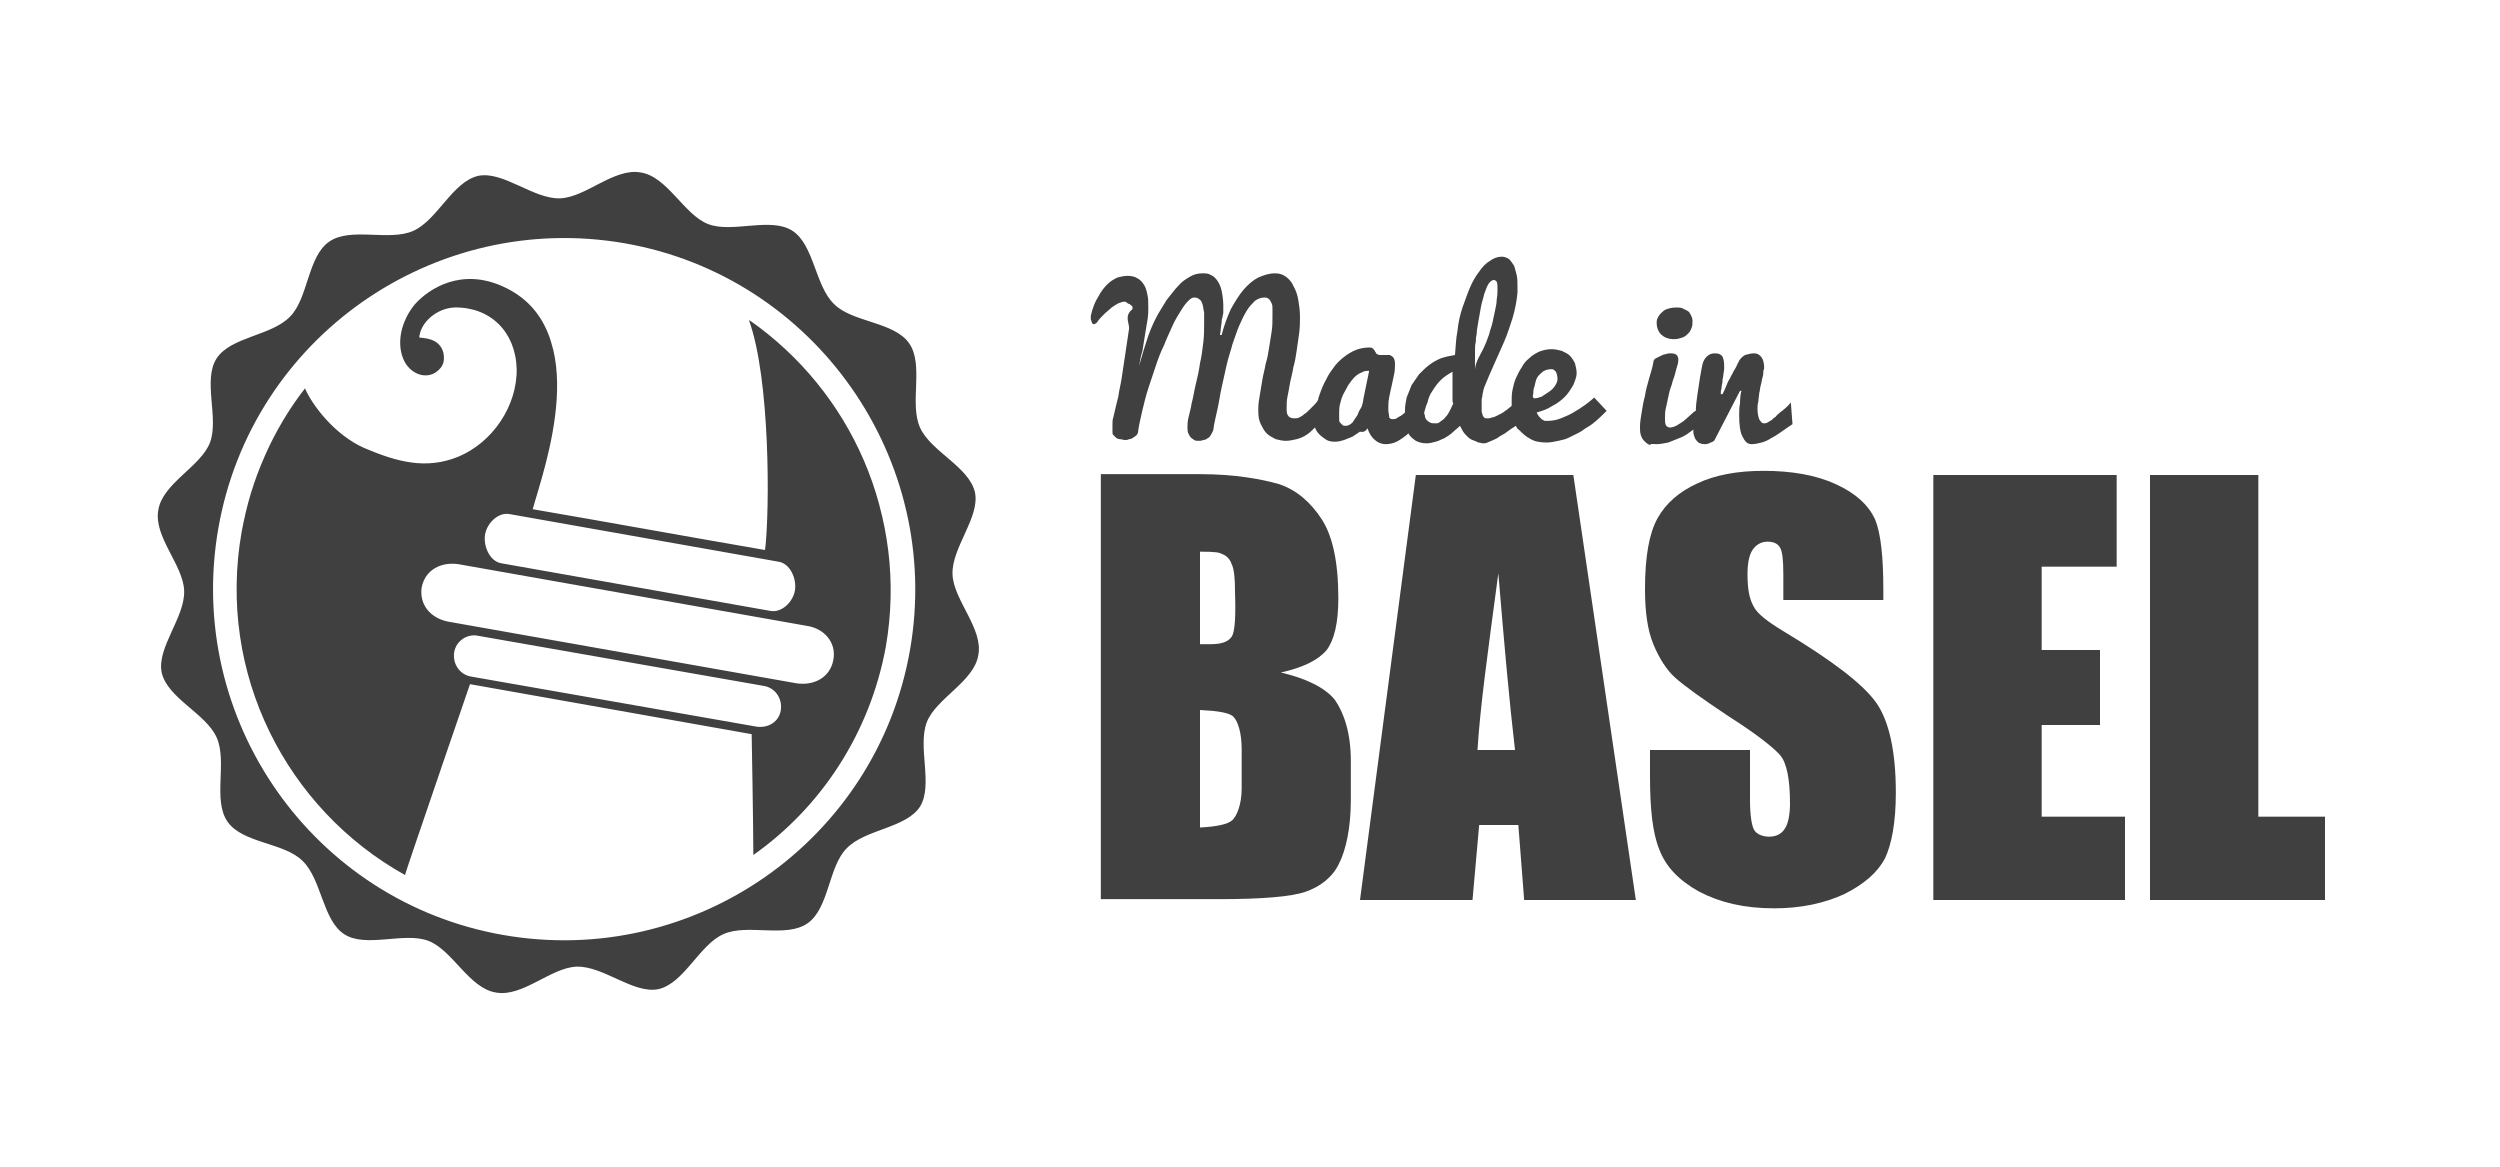 <?xml version="1.0" encoding="utf-8"?>
<!-- Generator: Adobe Illustrator 17.1.0, SVG Export Plug-In . SVG Version: 6.00 Build 0)  -->
<!DOCTYPE svg PUBLIC "-//W3C//DTD SVG 1.1//EN" "http://www.w3.org/Graphics/SVG/1.1/DTD/svg11.dtd">
<svg version="1.1" xmlns="http://www.w3.org/2000/svg" xmlns:xlink="http://www.w3.org/1999/xlink" x="0px" y="0px"
	 viewBox="0 0 300 140" enable-background="new 0 0 300 140" xml:space="preserve">
<g id="bg">
</g>
<g id="Layer_1" display="none">
	<g display="inline">
		<g>
			<path fill="#404041" d="M86.4,29.1c4.3,7.3,7.4,23.9,7.7,30.9c-10.9,0-21.7,0-32.5,0c0.5-6,4.2-26.1-9.3-29.6
				c-6.1-1.6-10,1.9-11.5,4.5c-1.4,2.4-1.8,5.9,0,8.1c1.2,1.5,3.3,1.8,4.5,0.5c0.7-0.8,0.9-1.7,0.5-2.6c-0.9-2-3.1-1.4-3.6-1.4
				c-0.2-2.2,1.7-4.5,4.1-5c4.9-1,9,1.8,9.9,6.9c1,5.1-1.4,10.6-5.8,13.4c-4.1,2.6-8.3,2.2-12.9,1.1c-4.5-1-8.3-4.7-9.6-6.7
				c-3.3,6.3-5.2,13.4-5.2,20.9c0,19.7,12.7,36.4,30.3,42.5c0.2-1.3,4.3-27.5,4.3-27.5h39.4c0,0,2.4,12.6,3.1,16.5
				c8-8.1,12.9-19.2,12.9-31.5C112.8,51.8,102,36.2,86.4,29.1z M58.6,61h37.5c1.6,0,2.9,1.4,2.9,3c0,1.6-1.3,3-2.9,3H58.6
				c-1.6,0-2.9-1.4-2.9-3C55.7,62.4,57,61,58.6,61z M97.3,84H57.4c-1.6,0-2.9-1.4-2.9-3s1.3-3,2.9-3h39.9c1.6,0,2.9,1.4,2.9,3
				S98.9,84,97.3,84z M106.1,72.5c0,2.4-2,4.5-4.4,4.5H53c-2.4,0-4.4-2.1-4.4-4.5c0-2.4,2-4.5,4.4-4.5h48.7
				C104.1,68,106.1,70.1,106.1,72.5z"/>
			<path fill="#404041" d="M67.7,20.4c-27.3,0-49.6,22.2-49.6,49.6c0,27.3,22.2,49.6,49.6,49.6s49.6-22.2,49.6-49.6
				C117.3,42.7,95.1,20.4,67.7,20.4z M67.7,118.4c-26.7,0-48.4-21.7-48.4-48.4c0-26.7,21.7-48.4,48.4-48.4s48.4,21.7,48.4,48.4
				C116.1,96.7,94.4,118.4,67.7,118.4z"/>
		</g>
		<g>
			<path fill="#404041" d="M202.2,40.3c0.4,0,0.7-0.1,1-0.2c0.3-0.1,0.5-0.3,0.7-0.5c0.2-0.2,0.3-0.4,0.4-0.7
				c0.1-0.3,0.1-0.5,0.1-0.8c0-0.3-0.1-0.5-0.2-0.8c-0.1-0.2-0.2-0.4-0.4-0.5c-0.2-0.1-0.4-0.2-0.6-0.3c-0.2-0.1-0.5-0.1-0.8-0.1
				c-0.4,0-0.8,0.1-1.1,0.2c-0.3,0.1-0.5,0.3-0.7,0.5c-0.2,0.2-0.3,0.4-0.4,0.6c-0.1,0.2-0.1,0.4-0.1,0.6c0,0.5,0.2,1,0.5,1.3
				C201,40.1,201.5,40.3,202.2,40.3z"/>
			<polygon fill="#404041" points="274,98 274,57 261,57 261,108 282,108 282,98 			"/>
			<path fill="#404041" d="M215.5,75.9c-2.1-1.2-3.3-2.3-3.7-3.1c-0.5-0.9-0.7-2.1-0.7-3.8c0-1.3,0.2-2.3,0.6-3c0.4-0.7,1-1,1.8-1
				c0.7,0,1.5,0.2,1.8,0.7c0.3,0.5,0.7,1.6,0.7,3.4V72h12v-1.2c0-4.1-0.5-6.9-1.2-8.6c-0.8-1.7-2.4-3.1-4.9-4.2
				c-2.4-1.1-5.4-1.7-8.8-1.7c-3.2,0-5.8,0.5-8.1,1.5c-2.2,1-3.8,2.4-4.8,4.2c-1,1.8-1.5,4.7-1.5,8.6c0,2.7,0.3,4.9,1.1,6.7
				c0.7,1.7,1.6,3.1,2.7,4.1c1.1,1,3.3,2.6,6.6,4.8c3.3,2.2,5.4,3.7,6.2,4.6c0.8,0.9,1.2,2.9,1.2,5.9c0,1.4-0.2,2.4-0.6,3.1
				c-0.4,0.7-1.1,1-2,1s-1.2-0.3-1.5-0.8c-0.3-0.5-0.2-1.8-0.2-3.7V90h-12v3.5c0,3.8-0.1,6.8,0.7,8.9c0.8,2.1,2.2,3.8,4.7,5.1
				c2.5,1.3,5.4,2,9,2c3.2,0,6-0.6,8.5-1.7c2.4-1.2,4.1-2.6,4.9-4.3c0.9-1.7,1.3-4.4,1.3-8c0-5-0.8-8.6-2.3-10.9
				C225.1,82.2,221.4,79.4,215.5,75.9z"/>
			<polygon fill="#404041" points="247,87 255,87 255,77 247,77 247,67 256,67 256,57 234,57 234,108 257,108 257,98 247,98 			"/>
			<path fill="#404041" d="M165,51.2c0.3,0.6,0.5,1.1,0.9,1.5c0.3,0.3,0.8,0.5,1.3,0.5c0.4,0,0.9-0.1,1.3-0.3
				c0.4-0.2,0.8-0.5,1.2-0.8c0.1-0.1,0.1-0.1,0.2-0.2c0,0,0,0,0,0c0.2,0.4,0.6,0.7,0.9,0.9c0.4,0.2,0.8,0.3,1.3,0.3
				c0.4,0,0.7-0.1,1.1-0.2c0.4-0.1,0.7-0.3,1.1-0.5c0.3-0.2,0.7-0.4,1-0.7c0.3-0.3,0.6-0.5,0.9-0.8c0.2,0.5,0.4,0.8,0.7,1.1
				c0.3,0.3,0.5,0.5,0.8,0.6c0.3,0.1,0.5,0.2,0.7,0.3c0.2,0,0.4,0.1,0.5,0.1c0.2,0,0.4,0,0.6-0.1c0.2-0.1,0.5-0.2,0.7-0.3
				c0.2-0.1,0.5-0.2,0.7-0.4c0.3-0.1,0.5-0.3,0.7-0.4c0.4-0.3,0.8-0.6,1.3-0.9c0.1,0.2,0.2,0.4,0.4,0.6c0.4,0.5,0.8,0.8,1.4,1.1
				c0.6,0.3,1.2,0.4,1.9,0.4c0.5,0,0.9-0.1,1.4-0.2c0.5-0.1,0.9-0.2,1.3-0.4c0.4-0.2,0.8-0.4,1.2-0.6c0.4-0.2,0.8-0.5,1.1-0.7
				c0.8-0.5,1.5-1.2,2.2-1.9l-1.5-1.6c-0.3,0.3-0.7,0.6-1.1,0.9c-0.4,0.3-0.9,0.6-1.4,0.9c-0.5,0.3-1,0.5-1.5,0.7
				c-0.5,0.2-1,0.3-1.5,0.3c-0.1,0-0.3,0-0.4,0c-0.1,0-0.3-0.1-0.4-0.2c-0.1-0.1-0.2-0.2-0.3-0.3c-0.1-0.1-0.2-0.3-0.3-0.5
				c0.7-0.2,1.3-0.5,1.9-0.8c0.6-0.3,1.1-0.7,1.5-1.2c0.4-0.4,0.8-0.9,1-1.4s0.4-1,0.4-1.5c0-0.4-0.1-0.9-0.2-1.2
				c-0.2-0.4-0.4-0.7-0.7-0.9c-0.3-0.3-0.6-0.5-1-0.6s-0.8-0.2-1.2-0.2c-0.5,0-1,0.1-1.5,0.3c-0.4,0.2-0.8,0.5-1.2,0.8
				c-0.4,0.3-0.7,0.7-0.9,1.1c-0.3,0.4-0.5,0.9-0.7,1.3c-0.2,0.5-0.3,1-0.4,1.4c-0.1,0.5-0.1,1-0.1,1.4c0,0.2,0,0.3,0,0.5
				c-0.2,0.2-0.4,0.3-0.6,0.5c-0.2,0.1-0.4,0.3-0.6,0.4c-0.2,0.1-0.4,0.2-0.6,0.3c-0.2,0.1-0.4,0.2-0.6,0.2
				c-0.2,0.1-0.3,0.1-0.5,0.1c-0.2,0-0.3,0-0.4-0.1c-0.1-0.1-0.2-0.2-0.3-0.4c-0.1-0.2-0.1-0.3-0.1-0.5c0-0.2,0-0.4,0-0.6
				c0-0.2,0-0.4,0-0.6c0-0.2,0.1-0.4,0.1-0.6c0-0.2,0.1-0.4,0.1-0.5c0-0.2,0.1-0.3,0.1-0.4c0.4-1,0.8-1.9,1.3-2.9
				c0.4-0.9,0.8-1.8,1.2-2.8c0.4-0.9,0.7-1.9,1-2.9c0.3-1,0.5-2,0.6-3.1c0-0.3,0-0.6,0-0.8c0-0.4,0-0.9-0.1-1.3
				c-0.1-0.4-0.2-0.8-0.3-1.1c-0.2-0.3-0.4-0.6-0.6-0.8c-0.3-0.2-0.6-0.3-0.9-0.3c-0.5,0-1,0.2-1.5,0.5c-0.5,0.3-0.9,0.7-1.3,1.3
				c-0.4,0.5-0.8,1.2-1.1,2c-0.3,0.8-0.7,1.6-0.9,2.5c-0.3,0.9-0.5,1.8-0.6,2.8c-0.2,1-0.2,2-0.3,3c-0.6,0.1-1.2,0.2-1.7,0.4
				c-0.5,0.2-1,0.5-1.5,0.8c-0.4,0.3-0.8,0.7-1.2,1.1c-0.4,0.4-0.7,0.9-0.9,1.4c-0.2,0.5-0.4,1-0.6,1.5c-0.1,0.5-0.2,1-0.2,1.5
				c0,0.1,0,0.2,0,0.3c0,0,0,0,0,0c-0.2,0.2-0.4,0.3-0.6,0.5c-0.2,0.1-0.4,0.2-0.5,0.3c-0.2,0.1-0.4,0.1-0.5,0.1
				c-0.2,0-0.4-0.1-0.4-0.3s-0.1-0.5-0.1-0.9c0-0.4,0-0.9,0.1-1.4c0.1-0.5,0.2-1,0.3-1.4c0.1-0.5,0.2-1,0.3-1.4
				c0.1-0.5,0.1-0.9,0.1-1.3c0-0.2,0-0.4-0.1-0.6s-0.1-0.3-0.2-0.3c-0.1-0.1-0.2-0.1-0.3-0.2c-0.1,0-0.2,0-0.3,0c-0.1,0-0.2,0-0.3,0
				c-0.1,0-0.2,0-0.3,0c-0.1,0-0.2,0-0.3,0c-0.1,0-0.2,0-0.3-0.1c-0.1,0-0.2-0.1-0.2-0.2c-0.1-0.1-0.1-0.2-0.2-0.3
				c-0.1-0.1-0.2-0.2-0.3-0.2c-0.1-0.1-0.2-0.1-0.4-0.1c-0.5,0-1.1,0.1-1.6,0.3c-0.5,0.2-1,0.5-1.5,0.9c-0.5,0.4-0.9,0.9-1.3,1.4
				c-0.4,0.5-0.7,1.1-1,1.7c-0.3,0.6-0.5,1.2-0.7,1.8c0,0.1,0,0.2-0.1,0.3c-0.1,0.2-0.2,0.3-0.4,0.5c-0.2,0.2-0.4,0.4-0.6,0.6
				s-0.4,0.4-0.6,0.6c-0.2,0.2-0.4,0.3-0.6,0.4c-0.2,0.1-0.4,0.1-0.6,0.1c-0.3,0-0.6-0.1-0.7-0.3c-0.2-0.2-0.3-0.5-0.3-1
				c0-0.4,0-0.8,0.1-1.3c0.1-0.5,0.2-1.1,0.3-1.7c0.1-0.6,0.3-1.2,0.4-1.9c0.2-0.7,0.3-1.3,0.4-2c0.1-0.7,0.2-1.4,0.3-2.1
				c0.1-0.7,0.1-1.4,0.1-2.1c0-0.7-0.1-1.4-0.2-2.1c-0.1-0.6-0.3-1.2-0.6-1.7c-0.3-0.5-0.6-0.9-0.9-1.1c-0.4-0.3-0.8-0.4-1.3-0.4
				c-0.7,0-1.4,0.2-2,0.5c-0.6,0.3-1.2,0.8-1.8,1.5c-0.6,0.6-1.1,1.4-1.5,2.4c-0.4,0.9-0.8,2-1.1,3.1l-0.2,0
				c0.1-0.5,0.1-1.1,0.2-1.5c0-0.2,0-0.4,0.1-0.6c0-0.2,0.1-0.4,0.1-0.6c0-0.2,0-0.3,0-0.5c0-0.1,0-0.2,0-0.3c0-0.7-0.1-1.3-0.2-1.8
				c-0.1-0.5-0.3-0.9-0.5-1.2c-0.2-0.3-0.5-0.6-0.8-0.7c-0.3-0.2-0.6-0.2-1-0.2c-0.5,0-1,0.1-1.5,0.4c-0.5,0.3-1,0.6-1.5,1.1
				c-0.5,0.5-1,1.1-1.4,1.7c-0.5,0.7-0.9,1.4-1.3,2.3c-0.4,0.8-0.8,1.7-1.1,2.7c-0.3,1-0.6,2-0.9,3c0.1-0.6,0.2-1.2,0.4-1.8
				c0.1-0.7,0.2-1.3,0.3-1.9c0.1-0.6,0.2-1.3,0.3-1.9c0.1-0.6,0.1-1.1,0.1-1.5c0-0.6,0-1.1-0.1-1.6c-0.1-0.5-0.2-0.9-0.4-1.2
				c-0.2-0.3-0.4-0.6-0.8-0.8c-0.3-0.2-0.7-0.3-1.2-0.3c-0.4,0-0.8,0.1-1.2,0.2c-0.4,0.2-0.8,0.4-1.2,0.8c-0.4,0.4-0.8,0.9-1.1,1.5
				c-0.4,0.6-0.7,1.4-1,2.3c0,0,0,0.1,0,0.1c0,0.1,0,0.2,0,0.3c0,0.1,0.1,0.2,0.1,0.3c0,0.1,0.1,0.2,0.1,0.2c0,0.1,0.1,0.1,0.1,0.1
				c0.1,0,0.2,0,0.3-0.1c0.1-0.1,0.2-0.1,0.2-0.3c0.3-0.3,0.5-0.7,0.8-0.9c0.3-0.3,0.6-0.6,0.9-0.8c0.3-0.2,0.6-0.4,0.9-0.5
				c0.3-0.1,0.5-0.2,0.7-0.2c0.1,0,0.2,0,0.3,0.1c0.1,0.1,0.6,0.2,0.6,0.3c0,0.1,0.6,0.2,0.6,0.3c0,0.1,0,0.2,0,0.3
				c-1,0.8-0.6,1.6-0.7,2.3c-0.1,0.7-0.4,1.4-0.4,2.1c-0.1,0.7-0.3,1.3-0.4,2c-0.1,0.7-0.3,1.3-0.4,2.1c-0.1,0.7-0.3,1.5-0.5,2.2
				c-0.2,0.8-0.4,1.6-0.6,2.6c-0.1,0.3-0.1,0.5-0.1,0.8c0,0.3-0.1,0.6-0.1,0.9c0,0.2,0,0.3,0.1,0.4c0.1,0.1,0.2,0.2,0.4,0.3
				c0.1,0.1,0.3,0.2,0.5,0.2c0.2,0,0.4,0.1,0.6,0.1c0.2,0,0.4,0,0.5-0.1c0.2,0,0.4-0.1,0.5-0.2c0.2-0.1,0.3-0.2,0.4-0.4
				c0.1-0.1,0.2-0.3,0.2-0.6c0.1-0.8,0.3-1.6,0.5-2.4c0.2-0.9,0.4-1.7,0.7-2.6c0.3-0.9,0.6-1.8,0.9-2.7c0.3-0.9,0.6-1.8,1-2.6
				c0.3-0.8,0.7-1.6,1-2.3c0.3-0.7,0.7-1.3,1-1.9c0.3-0.5,0.6-0.9,0.9-1.2c0.3-0.3,0.5-0.4,0.8-0.4c0.3,0,0.5,0.1,0.6,0.2
				c0.2,0.1,0.3,0.3,0.4,0.6c0.1,0.3,0.1,0.6,0.2,1c0,0.4,0,0.8,0,1.3c0,0.7,0,1.5-0.1,2.3c-0.1,0.8-0.2,1.7-0.4,2.5
				c-0.1,0.9-0.3,1.7-0.5,2.5c-0.2,0.8-0.3,1.6-0.5,2.3c-0.1,0.7-0.3,1.3-0.4,1.8c-0.1,0.5-0.1,0.8-0.1,1.1c0,0.3,0,0.6,0.1,0.8
				c0.1,0.2,0.2,0.4,0.3,0.5c0.1,0.1,0.3,0.2,0.4,0.3c0.2,0.1,0.3,0.1,0.5,0.1c0.2,0,0.4,0,0.6-0.1c0.2,0,0.4-0.1,0.5-0.2
				c0.2-0.1,0.3-0.2,0.4-0.4c0.1-0.2,0.2-0.3,0.3-0.6c0.1-0.8,0.3-1.6,0.5-2.5c0.2-0.9,0.3-1.8,0.5-2.7c0.2-0.9,0.4-1.8,0.6-2.7
				c0.2-0.9,0.5-1.7,0.7-2.6c0.3-0.8,0.5-1.6,0.8-2.3c0.3-0.7,0.6-1.3,0.9-1.8c0.3-0.5,0.7-0.9,1-1.2c0.4-0.3,0.8-0.4,1.2-0.4
				c0.2,0,0.4,0.1,0.5,0.2c0.1,0.1,0.2,0.3,0.3,0.5c0.1,0.2,0.1,0.4,0.1,0.7c0,0.3,0,0.6,0,1c0,0.6,0,1.2-0.1,1.8
				c-0.1,0.6-0.2,1.3-0.3,1.9c-0.1,0.6-0.2,1.3-0.4,1.9c-0.1,0.7-0.3,1.3-0.4,1.9c-0.1,0.6-0.2,1.2-0.3,1.8
				c-0.1,0.6-0.2,1.2-0.2,1.7c0,0.1,0,0.1,0,0.2c0,0.1,0,0.1,0,0.2c0,0.6,0.1,1.1,0.3,1.5c0.2,0.4,0.4,0.8,0.8,1.1
				c0.3,0.3,0.7,0.5,1.1,0.7c0.4,0.1,0.8,0.2,1.2,0.2c0.4,0,0.9-0.1,1.3-0.2c0.4-0.1,0.9-0.4,1.3-0.7c0.3-0.2,0.6-0.5,0.9-0.8
				c0.1,0.3,0.3,0.6,0.5,0.8c0.3,0.3,0.6,0.5,0.9,0.7c0.4,0.2,0.7,0.2,1.1,0.2c0.4,0,0.7-0.1,1.1-0.2c0.4-0.1,0.7-0.3,1-0.5
				c0.3-0.2,0.6-0.4,0.9-0.6C164.5,51.6,164.8,51.4,165,51.2z M185,46.9c0-0.2,0-0.5,0.1-0.8c0.1-0.3,0.1-0.5,0.2-0.8
				s0.2-0.5,0.4-0.7c0.2-0.2,0.4-0.4,0.6-0.5c0.2-0.1,0.5-0.2,0.9-0.2c0.2,0,0.3,0.1,0.5,0.3c0.1,0.2,0.2,0.5,0.2,0.9
				c0,0.3-0.1,0.5-0.3,0.8c-0.2,0.3-0.4,0.5-0.7,0.7c-0.3,0.2-0.6,0.4-0.9,0.6c-0.3,0.1-0.6,0.2-0.9,0.2C185,47.4,185,47.2,185,46.9
				z M179,44.1c0-0.1,0-0.3,0-0.5c0-0.2-0.5-0.5-0.5-0.8c0-0.3-0.2-0.6-0.2-1c0-0.4-0.1-0.7,0-1.1c0-0.2,0-0.5,0-1
				c0-0.4,0.1-0.9,0.2-1.5c0.1-0.6,0.2-1.1,0.3-1.7c0.1-0.6,0.2-1.1,0.4-1.6c0.2-0.5,0.3-0.9,0.5-1.2c0.2-0.3,0.4-0.5,0.7-0.5
				c0.1,0,0.2,0.1,0.3,0.2c0.1,0.2,0.1,0.5,0.1,0.9c0,0.3,0,0.8-0.1,1.3c0,0.4-0.1,0.9-0.2,1.3s-0.2,0.9-0.3,1.4
				c-0.1,0.5-0.3,1-0.4,1.4c-0.2,0.5,0.2,0.9,0,1.4c-0.4,1-0.7,2-0.7,3V44.1z M172.2,48c0.1-0.5,0.3-1,0.6-1.4
				c0.3-0.5,0.6-0.9,1-1.3c0.4-0.4,0.9-0.7,1.4-1c0,0,0,0.1,0,0.2c0,0.2,0,0.4,0,0.6c0,0.3,0,0.5,0,0.9c0,0.3,0,0.6,0,0.9
				c0,0.3,0,0.6,0,0.8c0,0.2,0,0.4,0.1,0.5c-0.2,0.5-0.4,0.9-0.6,1.2c-0.1,0.2-0.2,0.3-0.3,0.5c-0.1,0.1-0.2,0.3-0.4,0.4
				c-0.1,0.1-0.3,0.2-0.4,0.3c-0.1,0.1-0.3,0.1-0.4,0.1c-0.3,0-0.5,0-0.7-0.1c-0.2-0.1-0.3-0.2-0.4-0.3c-0.1-0.1-0.2-0.3-0.2-0.4
				c0-0.2-0.1-0.3-0.1-0.5C171.9,48.9,172,48.5,172.2,48z M163.7,49.6c-0.2,0.4-0.4,0.7-0.6,0.9c-0.2,0.3-0.5,0.4-0.8,0.4
				c-0.2,0-0.3,0-0.4-0.1c-0.1-0.1-0.2-0.2-0.3-0.4c-0.1-0.1-0.1-0.3-0.1-0.5c0-0.2,0-0.4,0-0.6c0-0.3,0-0.7,0.1-1.1
				c0.1-0.4,0.2-0.8,0.4-1.2c0.2-0.4,0.4-0.8,0.6-1.1c0.2-0.4,0.5-0.7,0.7-0.9c0.3-0.3,0.6-0.5,0.9-0.7c0.3-0.2,0.6-0.2,0.9-0.2
				l-0.7,3.5c0,0.3-0.1,0.6-0.2,0.9C164,48.8,163.8,49.2,163.7,49.6z"/>
			<path fill="#404041" d="M154.3,80.9c2.8-0.6,4.6-1.5,5.5-2.7c0.9-1.2,1.4-3.3,1.4-6.2c0-4.4-0.7-7.6-2-9.6
				c-1.3-2-3.1-3.5-5.2-4.1c-2.2-0.7-5.3-1.2-9.5-1.2H132v51h14.7c5.3,0,8.9-0.1,10.6-0.7c1.7-0.6,3.4-1.6,4.2-3.3
				c0.8-1.7,1.6-4.1,1.6-7.6v-4.7c0-3.3-0.9-5.8-2-7.4C159.9,82.7,157.4,81.5,154.3,80.9z M150,94.9c0,2.1-0.6,3.4-1.1,3.9
				c-0.5,0.5-1.9,0.8-3.9,0.9V85.4c2,0.1,3.5,0.3,4,0.8c0.5,0.5,1,1.8,1,4V94.9z M148.4,76.5c-0.4,0.6-1,1-2.3,1c-0.3,0-0.1,0-1.1,0
				V66.1c2,0,2.1,0.1,2.6,0.3c0.5,0.2,0.8,0.6,1.1,1.2c0.3,0.6,0.4,1.8,0.4,3.4C149,74,148.8,75.8,148.4,76.5z"/>
			<path fill="#404041" d="M170.7,57l-6.8,51h13.7l0.8-9h4.7l0.7,9h13.6l-7.6-51H170.7z M178.3,90c0.3-5,1.2-11.7,2.5-21.4
				c0.7,8.5,1.3,15.4,2,21.4H178.3z"/>
			<path fill="#404041" d="M200.1,53.1c0.5,0,0.9-0.1,1.4-0.2c0.5-0.2,1-0.4,1.5-0.6c0.5-0.2,0.9-0.5,1.4-0.8
				c0.1-0.1,0.2-0.1,0.3-0.2c0,0.1,0,0.2,0,0.3c0,0.3,0.1,0.6,0.2,0.8c0.1,0.2,0.3,0.4,0.5,0.6c0.2,0.1,0.5,0.2,0.8,0.2
				c0.3,0,0.5-0.1,0.7-0.2c0.2-0.1,0.4-0.4,0.5-0.7l3.1-6.2h0.2c-0.1,0-0.2,1.3-0.2,1.8c-0.1,0.5-0.1,1.1-0.1,1.6
				c0,1.2,0.1,2.1,0.4,2.8c0.3,0.6,0.7,0.9,1.1,0.9s0.8-0.1,1.2-0.2c0.4-0.1,0.8-0.3,1.1-0.5c0.4-0.2,0.7-0.4,1-0.7
				c0.3-0.2,0.7-0.5,1-0.7l0.6-0.4l-0.2-2.6c-0.5,0.5-0.9,0.9-1.3,1.2c-0.2,0.2-0.4,0.3-0.5,0.5c-0.2,0.1-0.4,0.3-0.5,0.4
				c-0.2,0.1-0.3,0.2-0.5,0.3c-0.2,0.1-0.3,0.1-0.4,0.1c-0.3,0-0.4-0.2-0.6-0.5c-0.1-0.3-0.2-0.7-0.2-1.2c0-0.3,0-0.6,0.1-1
				c0-0.3,0.1-0.7,0.1-1c0.1-0.4,0.1-0.7,0.2-1c0.1-0.3,0.1-0.6,0.2-0.9c0.1-0.3,0.1-0.5,0.1-0.7c0-0.2,0.1-0.3,0.1-0.4
				c0-0.6-0.1-1-0.3-1.4c-0.2-0.3-0.5-0.5-0.9-0.5s-0.7,0.1-1.1,0.2c-0.3,0.2-0.6,0.4-0.9,0.9c-0.1,0.1-0.1,0.2-0.2,0.4
				c-0.1,0.2-0.2,0.4-0.4,0.7c-0.1,0.3-0.3,0.5-0.4,0.8c-0.2,0.3-0.3,0.5-0.4,0.8c-0.1,0.3-0.3,0.1-0.4,0.3
				c-0.1,0.2-0.2,0.1-0.2,0.1h-0.2c0,0,0,0.2,0,0c0-0.2,0.1-0.2,0.1-0.4c0-0.2,0.1-0.4,0.1-0.6c0-0.3,0.1-0.5,0.1-0.7
				c0-0.2,0.1-0.4,0.1-0.6c0-0.2,0-0.3,0-0.5c0-0.4-0.1-0.8-0.2-1c-0.2-0.3-0.5-0.4-0.9-0.4s-0.8,0.1-1,0.4
				c-0.2,0.2-0.4,0.5-0.5,0.9c-0.1,0.5-0.2,1-0.3,1.7c-0.1,0.7-0.2,1.3-0.3,2c-0.1,0.7-0.2,1.4-0.2,2.1c-0.1,0-0.1,0.1-0.2,0.1
				c-0.3,0.3-0.7,0.6-1,0.9c-0.4,0.3-0.7,0.5-1,0.7c-0.3,0.2-0.7,0.3-0.9,0.3c-0.2,0-0.4-0.1-0.5-0.3c-0.1-0.2-0.1-0.5-0.1-0.8
				c0-0.4,0-0.8,0.1-1.2c0.1-0.5,0.2-0.9,0.3-1.4c0.1-0.5,0.2-0.9,0.4-1.4c0.1-0.5,0.3-0.9,0.4-1.3c0.1-0.4,0.2-0.8,0.3-1.1
				c0.1-0.3,0.1-0.6,0.1-0.7c0-0.2-0.1-0.4-0.2-0.5c-0.1-0.1-0.3-0.2-0.7-0.2c-0.2,0-0.4,0-0.6,0.1c-0.2,0-0.4,0.1-0.6,0.2
				c-0.2,0.1-0.4,0.2-0.6,0.4c-0.2,0.1-0.3,0.3-0.3,0.5c-0.1,0.6-0.3,1.2-0.5,1.9s-0.4,1.4-0.5,2.1c-0.2,0.7-0.3,1.4-0.4,2
				c-0.1,0.7-0.2,1.2-0.2,1.7c0,0.4,0,0.7,0.1,1c0.1,0.3,0.2,0.5,0.4,0.7c0.2,0.2,0.4,0.4,0.7,0.5S199.7,53.1,200.1,53.1z"/>
		</g>
	</g>
	<g display="inline">
		<g>
			<path fill="#404041" d="M86.4,29.1c4.3,7.3,7.4,23.9,7.7,30.9c-10.9,0-21.7,0-32.5,0c0.5-6,4.2-26.1-9.3-29.6
				c-6.1-1.6-10,1.9-11.5,4.5c-1.4,2.4-1.8,5.9,0,8.1c1.2,1.5,3.3,1.8,4.5,0.5c0.7-0.8,0.9-1.7,0.5-2.6c-0.9-2-3.1-1.4-3.6-1.4
				c-0.2-2.2,1.7-4.5,4.1-5c4.9-1,9,1.8,9.9,6.9c1,5.1-1.4,10.6-5.8,13.4c-4.1,2.6-8.3,2.2-12.9,1.1c-4.5-1-8.3-4.7-9.6-6.7
				c-3.3,6.3-5.2,13.4-5.2,20.9c0,19.7,12.7,36.4,30.3,42.5c0.2-1.3,4.3-27.5,4.3-27.5h39.4c0,0,2.4,12.6,3.1,16.5
				c8-8.1,12.9-19.2,12.9-31.5C112.8,51.8,102,36.2,86.4,29.1z M58.6,61h37.5c1.6,0,2.9,1.4,2.9,3c0,1.6-1.3,3-2.9,3H58.6
				c-1.6,0-2.9-1.4-2.9-3C55.7,62.4,57,61,58.6,61z M97.3,84H57.4c-1.6,0-2.9-1.4-2.9-3s1.3-3,2.9-3h39.9c1.6,0,2.9,1.4,2.9,3
				S98.9,84,97.3,84z M106.1,72.5c0,2.4-2,4.5-4.4,4.5H53c-2.4,0-4.4-2.1-4.4-4.5c0-2.4,2-4.5,4.4-4.5h48.7
				C104.1,68,106.1,70.1,106.1,72.5z"/>
			<path fill="#404041" d="M67.7,20.4c-27.3,0-49.6,22.2-49.6,49.6c0,27.3,22.2,49.6,49.6,49.6s49.6-22.2,49.6-49.6
				C117.3,42.7,95.1,20.4,67.7,20.4z M67.7,118.4c-26.7,0-48.4-21.7-48.4-48.4c0-26.7,21.7-48.4,48.4-48.4s48.4,21.7,48.4,48.4
				C116.1,96.7,94.4,118.4,67.7,118.4z"/>
		</g>
		<g>
			<path fill="#404041" d="M202.2,40.3c0.4,0,0.7-0.1,1-0.2c0.3-0.1,0.5-0.3,0.7-0.5c0.2-0.2,0.3-0.4,0.4-0.7
				c0.1-0.3,0.1-0.5,0.1-0.8c0-0.3-0.1-0.5-0.2-0.8c-0.1-0.2-0.2-0.4-0.4-0.5c-0.2-0.1-0.4-0.2-0.6-0.3c-0.2-0.1-0.5-0.1-0.8-0.1
				c-0.4,0-0.8,0.1-1.1,0.2c-0.3,0.1-0.5,0.3-0.7,0.5c-0.2,0.2-0.3,0.4-0.4,0.6c-0.1,0.2-0.1,0.4-0.1,0.6c0,0.5,0.2,1,0.5,1.3
				C201,40.1,201.5,40.3,202.2,40.3z"/>
			<polygon fill="#404041" points="274,98 274,57 261,57 261,108 282,108 282,98 			"/>
			<path fill="#404041" d="M215.5,75.9c-2.1-1.2-3.3-2.3-3.7-3.1c-0.5-0.9-0.7-2.1-0.7-3.8c0-1.3,0.2-2.3,0.6-3c0.4-0.7,1-1,1.8-1
				c0.7,0,1.5,0.2,1.8,0.7c0.3,0.5,0.7,1.6,0.7,3.4V72h12v-1.2c0-4.1-0.5-6.9-1.2-8.6c-0.8-1.7-2.4-3.1-4.9-4.2
				c-2.4-1.1-5.4-1.7-8.8-1.7c-3.2,0-5.8,0.5-8.1,1.5c-2.2,1-3.8,2.4-4.8,4.2c-1,1.8-1.5,4.7-1.5,8.6c0,2.7,0.3,4.9,1.1,6.7
				c0.7,1.7,1.6,3.1,2.7,4.1c1.1,1,3.3,2.6,6.6,4.8c3.3,2.2,5.4,3.7,6.2,4.6c0.8,0.9,1.2,2.9,1.2,5.9c0,1.4-0.2,2.4-0.6,3.1
				c-0.4,0.7-1.1,1-2,1s-1.2-0.3-1.5-0.8c-0.3-0.5-0.2-1.8-0.2-3.7V90h-12v3.5c0,3.8-0.1,6.8,0.7,8.9c0.8,2.1,2.2,3.8,4.7,5.1
				c2.5,1.3,5.4,2,9,2c3.2,0,6-0.6,8.5-1.7c2.4-1.2,4.1-2.6,4.9-4.3c0.9-1.7,1.3-4.4,1.3-8c0-5-0.8-8.6-2.3-10.9
				C225.1,82.2,221.4,79.4,215.5,75.9z"/>
			<polygon fill="#404041" points="247,87 255,87 255,77 247,77 247,67 256,67 256,57 234,57 234,108 257,108 257,98 247,98 			"/>
			<path fill="#404041" d="M165,51.2c0.3,0.6,0.5,1.1,0.9,1.5c0.3,0.3,0.8,0.5,1.3,0.5c0.4,0,0.9-0.1,1.3-0.3
				c0.4-0.2,0.8-0.5,1.2-0.8c0.1-0.1,0.1-0.1,0.2-0.2c0,0,0,0,0,0c0.2,0.4,0.6,0.7,0.9,0.9c0.4,0.2,0.8,0.3,1.3,0.3
				c0.4,0,0.7-0.1,1.1-0.2c0.4-0.1,0.7-0.3,1.1-0.5c0.3-0.2,0.7-0.4,1-0.7c0.3-0.3,0.6-0.5,0.9-0.8c0.2,0.5,0.4,0.8,0.7,1.1
				c0.3,0.3,0.5,0.5,0.8,0.6c0.3,0.1,0.5,0.2,0.7,0.3c0.2,0,0.4,0.1,0.5,0.1c0.2,0,0.4,0,0.6-0.1c0.2-0.1,0.5-0.2,0.7-0.3
				c0.2-0.1,0.5-0.2,0.7-0.4c0.3-0.1,0.5-0.3,0.7-0.4c0.4-0.3,0.8-0.6,1.3-0.9c0.1,0.2,0.2,0.4,0.4,0.6c0.4,0.5,0.8,0.8,1.4,1.1
				c0.6,0.3,1.2,0.4,1.9,0.4c0.5,0,0.9-0.1,1.4-0.2c0.5-0.1,0.9-0.2,1.3-0.4c0.4-0.2,0.8-0.4,1.2-0.6c0.4-0.2,0.8-0.5,1.1-0.7
				c0.8-0.5,1.5-1.2,2.2-1.9l-1.5-1.6c-0.3,0.3-0.7,0.6-1.1,0.9c-0.4,0.3-0.9,0.6-1.4,0.9c-0.5,0.3-1,0.5-1.5,0.7
				c-0.5,0.2-1,0.3-1.5,0.3c-0.1,0-0.3,0-0.4,0c-0.1,0-0.3-0.1-0.4-0.2c-0.1-0.1-0.2-0.2-0.3-0.3c-0.1-0.1-0.2-0.3-0.3-0.5
				c0.7-0.2,1.3-0.5,1.9-0.8c0.6-0.3,1.1-0.7,1.5-1.2c0.4-0.4,0.8-0.9,1-1.4s0.4-1,0.4-1.5c0-0.4-0.1-0.9-0.2-1.2
				c-0.2-0.4-0.4-0.7-0.7-0.9c-0.3-0.3-0.6-0.5-1-0.6s-0.8-0.2-1.2-0.2c-0.5,0-1,0.1-1.5,0.3c-0.4,0.2-0.8,0.5-1.2,0.8
				c-0.4,0.3-0.7,0.7-0.9,1.1c-0.3,0.4-0.5,0.9-0.7,1.3c-0.2,0.5-0.3,1-0.4,1.4c-0.1,0.5-0.1,1-0.1,1.4c0,0.2,0,0.3,0,0.5
				c-0.2,0.2-0.4,0.3-0.6,0.5c-0.2,0.1-0.4,0.3-0.6,0.4c-0.2,0.1-0.4,0.2-0.6,0.3c-0.2,0.1-0.4,0.2-0.6,0.2
				c-0.2,0.1-0.3,0.1-0.5,0.1c-0.2,0-0.3,0-0.4-0.1c-0.1-0.1-0.2-0.2-0.3-0.4c-0.1-0.2-0.1-0.3-0.1-0.5c0-0.2,0-0.4,0-0.6
				c0-0.2,0-0.4,0-0.6c0-0.2,0.1-0.4,0.1-0.6c0-0.2,0.1-0.4,0.1-0.5c0-0.2,0.1-0.3,0.1-0.4c0.4-1,0.8-1.9,1.3-2.9
				c0.4-0.9,0.8-1.8,1.2-2.8c0.4-0.9,0.7-1.9,1-2.9c0.3-1,0.5-2,0.6-3.1c0-0.3,0-0.6,0-0.8c0-0.4,0-0.9-0.1-1.3
				c-0.1-0.4-0.2-0.8-0.3-1.1c-0.2-0.3-0.4-0.6-0.6-0.8c-0.3-0.2-0.6-0.3-0.9-0.3c-0.5,0-1,0.2-1.5,0.5c-0.5,0.3-0.9,0.7-1.3,1.3
				c-0.4,0.5-0.8,1.2-1.1,2c-0.3,0.8-0.7,1.6-0.9,2.5c-0.3,0.9-0.5,1.8-0.6,2.8c-0.2,1-0.2,2-0.3,3c-0.6,0.1-1.2,0.2-1.7,0.4
				c-0.5,0.2-1,0.5-1.5,0.8c-0.4,0.3-0.8,0.7-1.2,1.1c-0.4,0.4-0.7,0.9-0.9,1.4c-0.2,0.5-0.4,1-0.6,1.5c-0.1,0.5-0.2,1-0.2,1.5
				c0,0.1,0,0.2,0,0.3c0,0,0,0,0,0c-0.2,0.2-0.4,0.3-0.6,0.5c-0.2,0.1-0.4,0.2-0.5,0.3c-0.2,0.1-0.4,0.1-0.5,0.1
				c-0.2,0-0.4-0.1-0.4-0.3s-0.1-0.5-0.1-0.9c0-0.4,0-0.9,0.1-1.4c0.1-0.5,0.2-1,0.3-1.4c0.1-0.5,0.2-1,0.3-1.4
				c0.1-0.5,0.1-0.9,0.1-1.3c0-0.2,0-0.4-0.1-0.6s-0.1-0.3-0.2-0.3c-0.1-0.1-0.2-0.1-0.3-0.2c-0.1,0-0.2,0-0.3,0c-0.1,0-0.2,0-0.3,0
				c-0.1,0-0.2,0-0.3,0c-0.1,0-0.2,0-0.3,0c-0.1,0-0.2,0-0.3-0.1c-0.1,0-0.2-0.1-0.2-0.2c-0.1-0.1-0.1-0.2-0.2-0.3
				c-0.1-0.1-0.2-0.2-0.3-0.2c-0.1-0.1-0.2-0.1-0.4-0.1c-0.5,0-1.1,0.1-1.6,0.3c-0.5,0.2-1,0.5-1.5,0.9c-0.5,0.4-0.9,0.9-1.3,1.4
				c-0.4,0.5-0.7,1.1-1,1.7c-0.3,0.6-0.5,1.2-0.7,1.8c0,0.1,0,0.2-0.1,0.3c-0.1,0.2-0.2,0.3-0.4,0.5c-0.2,0.2-0.4,0.4-0.6,0.6
				s-0.4,0.4-0.6,0.6c-0.2,0.2-0.4,0.3-0.6,0.4c-0.2,0.1-0.4,0.1-0.6,0.1c-0.3,0-0.6-0.1-0.7-0.3c-0.2-0.2-0.3-0.5-0.3-1
				c0-0.4,0-0.8,0.1-1.3c0.1-0.5,0.2-1.1,0.3-1.7c0.1-0.6,0.3-1.2,0.4-1.9c0.2-0.7,0.3-1.3,0.4-2c0.1-0.7,0.2-1.4,0.3-2.1
				c0.1-0.7,0.1-1.4,0.1-2.1c0-0.7-0.1-1.4-0.2-2.1c-0.1-0.6-0.3-1.2-0.6-1.7c-0.3-0.5-0.6-0.9-0.9-1.1c-0.4-0.3-0.8-0.4-1.3-0.4
				c-0.7,0-1.4,0.2-2,0.5c-0.6,0.3-1.2,0.8-1.8,1.5c-0.6,0.6-1.1,1.4-1.5,2.4c-0.4,0.9-0.8,2-1.1,3.1l-0.2,0
				c0.1-0.5,0.1-1.1,0.2-1.5c0-0.2,0-0.4,0.1-0.6c0-0.2,0.1-0.4,0.1-0.6c0-0.2,0-0.3,0-0.5c0-0.1,0-0.2,0-0.3c0-0.7-0.1-1.3-0.2-1.8
				c-0.1-0.5-0.3-0.9-0.5-1.2c-0.2-0.3-0.5-0.6-0.8-0.7c-0.3-0.2-0.6-0.2-1-0.2c-0.5,0-1,0.1-1.5,0.4c-0.5,0.3-1,0.6-1.5,1.1
				c-0.5,0.5-1,1.1-1.4,1.7c-0.5,0.7-0.9,1.4-1.3,2.3c-0.4,0.8-0.8,1.7-1.1,2.7c-0.3,1-0.6,2-0.9,3c0.1-0.6,0.2-1.2,0.4-1.8
				c0.1-0.7,0.2-1.3,0.3-1.9c0.1-0.6,0.2-1.3,0.3-1.9c0.1-0.6,0.1-1.1,0.1-1.5c0-0.6,0-1.1-0.1-1.6c-0.1-0.5-0.2-0.9-0.4-1.2
				c-0.2-0.3-0.4-0.6-0.8-0.8c-0.3-0.2-0.7-0.3-1.2-0.3c-0.4,0-0.8,0.1-1.2,0.2c-0.4,0.2-0.8,0.4-1.2,0.8c-0.4,0.4-0.8,0.9-1.1,1.5
				c-0.4,0.6-0.7,1.4-1,2.3c0,0,0,0.1,0,0.1c0,0.1,0,0.2,0,0.3c0,0.1,0.1,0.2,0.1,0.3c0,0.1,0.1,0.2,0.1,0.2c0,0.1,0.1,0.1,0.1,0.1
				c0.1,0,0.2,0,0.3-0.1c0.1-0.1,0.2-0.1,0.2-0.3c0.3-0.3,0.5-0.7,0.8-0.9c0.3-0.3,0.6-0.6,0.9-0.8c0.3-0.2,0.6-0.4,0.9-0.5
				c0.3-0.1,0.5-0.2,0.7-0.2c0.1,0,0.2,0,0.3,0.1c0.1,0.1,0.6,0.2,0.6,0.3c0,0.1,0.6,0.2,0.6,0.3c0,0.1,0,0.2,0,0.3
				c-1,0.8-0.6,1.6-0.7,2.3c-0.1,0.7-0.4,1.4-0.4,2.1c-0.1,0.7-0.3,1.3-0.4,2c-0.1,0.7-0.3,1.3-0.4,2.1c-0.1,0.7-0.3,1.5-0.5,2.2
				c-0.2,0.8-0.4,1.6-0.6,2.6c-0.1,0.3-0.1,0.5-0.1,0.8c0,0.3-0.1,0.6-0.1,0.9c0,0.2,0,0.3,0.1,0.4c0.1,0.1,0.2,0.2,0.4,0.3
				c0.1,0.1,0.3,0.2,0.5,0.2c0.2,0,0.4,0.1,0.6,0.1c0.2,0,0.4,0,0.5-0.1c0.2,0,0.4-0.1,0.5-0.2c0.2-0.1,0.3-0.2,0.4-0.4
				c0.1-0.1,0.2-0.3,0.2-0.6c0.1-0.8,0.3-1.6,0.5-2.4c0.2-0.9,0.4-1.7,0.7-2.6c0.3-0.9,0.6-1.8,0.9-2.7c0.3-0.9,0.6-1.8,1-2.6
				c0.3-0.8,0.7-1.6,1-2.3c0.3-0.7,0.7-1.3,1-1.9c0.3-0.5,0.6-0.9,0.9-1.2c0.3-0.3,0.5-0.4,0.8-0.4c0.3,0,0.5,0.1,0.6,0.2
				c0.2,0.1,0.3,0.3,0.4,0.6c0.1,0.3,0.1,0.6,0.2,1c0,0.4,0,0.8,0,1.3c0,0.7,0,1.5-0.1,2.3c-0.1,0.8-0.2,1.7-0.4,2.5
				c-0.1,0.9-0.3,1.7-0.5,2.5c-0.2,0.8-0.3,1.6-0.5,2.3c-0.1,0.7-0.3,1.3-0.4,1.8c-0.1,0.5-0.1,0.8-0.1,1.1c0,0.3,0,0.6,0.1,0.8
				c0.1,0.2,0.2,0.4,0.3,0.5c0.1,0.1,0.3,0.2,0.4,0.3c0.2,0.1,0.3,0.1,0.5,0.1c0.2,0,0.4,0,0.6-0.1c0.2,0,0.4-0.1,0.5-0.2
				c0.2-0.1,0.3-0.2,0.4-0.4c0.1-0.2,0.2-0.3,0.3-0.6c0.1-0.8,0.3-1.6,0.5-2.5c0.2-0.9,0.3-1.8,0.5-2.7c0.2-0.9,0.4-1.8,0.6-2.7
				c0.2-0.9,0.5-1.7,0.7-2.6c0.3-0.8,0.5-1.6,0.8-2.3c0.3-0.7,0.6-1.3,0.9-1.8c0.3-0.5,0.7-0.9,1-1.2c0.4-0.3,0.8-0.4,1.2-0.4
				c0.2,0,0.4,0.1,0.5,0.2c0.1,0.1,0.2,0.3,0.3,0.5c0.1,0.2,0.1,0.4,0.1,0.7c0,0.3,0,0.6,0,1c0,0.6,0,1.2-0.1,1.8
				c-0.1,0.6-0.2,1.3-0.3,1.9c-0.1,0.6-0.2,1.3-0.4,1.9c-0.1,0.7-0.3,1.3-0.4,1.9c-0.1,0.6-0.2,1.2-0.3,1.8
				c-0.1,0.6-0.2,1.2-0.2,1.7c0,0.1,0,0.1,0,0.2c0,0.1,0,0.1,0,0.2c0,0.6,0.1,1.1,0.3,1.5c0.2,0.4,0.4,0.8,0.8,1.1
				c0.3,0.3,0.7,0.5,1.1,0.7c0.4,0.1,0.8,0.2,1.2,0.2c0.4,0,0.9-0.1,1.3-0.2c0.4-0.1,0.9-0.4,1.3-0.7c0.3-0.2,0.6-0.5,0.9-0.8
				c0.1,0.3,0.3,0.6,0.5,0.8c0.3,0.3,0.6,0.5,0.9,0.7c0.4,0.2,0.7,0.2,1.1,0.2c0.4,0,0.7-0.1,1.1-0.2c0.4-0.1,0.7-0.3,1-0.5
				c0.3-0.2,0.6-0.4,0.9-0.6C164.5,51.6,164.8,51.4,165,51.2z M185,46.9c0-0.2,0-0.5,0.1-0.8c0.1-0.3,0.1-0.5,0.2-0.8
				s0.2-0.5,0.4-0.7c0.2-0.2,0.4-0.4,0.6-0.5c0.2-0.1,0.5-0.2,0.9-0.2c0.2,0,0.3,0.1,0.5,0.3c0.1,0.2,0.2,0.5,0.2,0.9
				c0,0.3-0.1,0.5-0.3,0.8c-0.2,0.3-0.4,0.5-0.7,0.7c-0.3,0.2-0.6,0.4-0.9,0.6c-0.3,0.1-0.6,0.2-0.9,0.2C185,47.4,185,47.2,185,46.9
				z M179,44.1c0-0.1,0-0.3,0-0.5c0-0.2-0.5-0.5-0.5-0.8c0-0.3-0.2-0.6-0.2-1c0-0.4-0.1-0.7,0-1.1c0-0.2,0-0.5,0-1
				c0-0.4,0.1-0.9,0.2-1.5c0.1-0.6,0.2-1.1,0.3-1.7c0.1-0.6,0.2-1.1,0.4-1.6c0.2-0.5,0.3-0.9,0.5-1.2c0.2-0.3,0.4-0.5,0.7-0.5
				c0.1,0,0.2,0.1,0.3,0.2c0.1,0.2,0.1,0.5,0.1,0.9c0,0.3,0,0.8-0.1,1.3c0,0.4-0.1,0.9-0.2,1.3s-0.2,0.9-0.3,1.4
				c-0.1,0.5-0.3,1-0.4,1.4c-0.2,0.5,0.2,0.9,0,1.4c-0.4,1-0.7,2-0.7,3V44.1z M172.2,48c0.1-0.5,0.3-1,0.6-1.4
				c0.3-0.5,0.6-0.9,1-1.3c0.4-0.4,0.9-0.7,1.4-1c0,0,0,0.1,0,0.2c0,0.2,0,0.4,0,0.6c0,0.3,0,0.5,0,0.9c0,0.3,0,0.6,0,0.9
				c0,0.3,0,0.6,0,0.8c0,0.2,0,0.4,0.1,0.5c-0.2,0.5-0.4,0.9-0.6,1.2c-0.1,0.2-0.2,0.3-0.3,0.5c-0.1,0.1-0.2,0.3-0.4,0.4
				c-0.1,0.1-0.3,0.2-0.4,0.3c-0.1,0.1-0.3,0.1-0.4,0.1c-0.3,0-0.5,0-0.7-0.1c-0.2-0.1-0.3-0.2-0.4-0.3c-0.1-0.1-0.2-0.3-0.2-0.4
				c0-0.2-0.1-0.3-0.1-0.5C171.9,48.9,172,48.5,172.2,48z M163.7,49.6c-0.2,0.4-0.4,0.7-0.6,0.9c-0.2,0.3-0.5,0.4-0.8,0.4
				c-0.2,0-0.3,0-0.4-0.1c-0.1-0.1-0.2-0.2-0.3-0.4c-0.1-0.1-0.1-0.3-0.1-0.5c0-0.2,0-0.4,0-0.6c0-0.3,0-0.7,0.1-1.1
				c0.1-0.4,0.2-0.8,0.4-1.2c0.2-0.4,0.4-0.8,0.6-1.1c0.2-0.4,0.5-0.7,0.7-0.9c0.3-0.3,0.6-0.5,0.9-0.7c0.3-0.2,0.6-0.2,0.9-0.2
				l-0.7,3.5c0,0.3-0.1,0.6-0.2,0.9C164,48.8,163.8,49.2,163.7,49.6z"/>
			<path fill="#404041" d="M154.3,80.9c2.8-0.6,4.6-1.5,5.5-2.7c0.9-1.2,1.4-3.3,1.4-6.2c0-4.4-0.7-7.6-2-9.6
				c-1.3-2-3.1-3.5-5.2-4.1c-2.2-0.7-5.3-1.2-9.5-1.2H132v51h14.7c5.3,0,8.9-0.1,10.6-0.7c1.7-0.6,3.4-1.6,4.2-3.3
				c0.8-1.7,1.6-4.1,1.6-7.6v-4.7c0-3.3-0.9-5.8-2-7.4C159.9,82.7,157.4,81.5,154.3,80.9z M150,94.9c0,2.1-0.6,3.4-1.1,3.9
				c-0.5,0.5-1.9,0.8-3.9,0.9V85.4c2,0.1,3.5,0.3,4,0.8c0.5,0.5,1,1.8,1,4V94.9z M148.4,76.5c-0.4,0.6-1,1-2.3,1c-0.3,0-0.1,0-1.1,0
				V66.1c2,0,2.1,0.1,2.6,0.3c0.5,0.2,0.8,0.6,1.1,1.2c0.3,0.6,0.4,1.8,0.4,3.4C149,74,148.8,75.8,148.4,76.5z"/>
			<path fill="#404041" d="M170.7,57l-6.8,51h13.7l0.8-9h4.7l0.7,9h13.6l-7.6-51H170.7z M178.3,90c0.3-5,1.2-11.7,2.5-21.4
				c0.7,8.5,1.3,15.4,2,21.4H178.3z"/>
			<path fill="#404041" d="M200.1,53.1c0.5,0,0.9-0.1,1.4-0.2c0.5-0.2,1-0.4,1.5-0.6c0.5-0.2,0.9-0.5,1.4-0.8
				c0.1-0.1,0.2-0.1,0.3-0.2c0,0.1,0,0.2,0,0.3c0,0.3,0.1,0.6,0.2,0.8c0.1,0.2,0.3,0.4,0.5,0.6c0.2,0.1,0.5,0.2,0.8,0.2
				c0.3,0,0.5-0.1,0.7-0.2c0.2-0.1,0.4-0.4,0.5-0.7l3.1-6.2h0.2c-0.1,0-0.2,1.3-0.2,1.8c-0.1,0.5-0.1,1.1-0.1,1.6
				c0,1.2,0.1,2.1,0.4,2.8c0.3,0.6,0.7,0.9,1.1,0.9s0.8-0.1,1.2-0.2c0.4-0.1,0.8-0.3,1.1-0.5c0.4-0.2,0.7-0.4,1-0.7
				c0.3-0.2,0.7-0.5,1-0.7l0.6-0.4l-0.2-2.6c-0.5,0.5-0.9,0.9-1.3,1.2c-0.2,0.2-0.4,0.3-0.5,0.5c-0.2,0.1-0.4,0.3-0.5,0.4
				c-0.2,0.1-0.3,0.2-0.5,0.3c-0.2,0.1-0.3,0.1-0.4,0.1c-0.3,0-0.4-0.2-0.6-0.5c-0.1-0.3-0.2-0.7-0.2-1.2c0-0.3,0-0.6,0.1-1
				c0-0.3,0.1-0.7,0.1-1c0.1-0.4,0.1-0.7,0.2-1c0.1-0.3,0.1-0.6,0.2-0.9c0.1-0.3,0.1-0.5,0.1-0.7c0-0.2,0.1-0.3,0.1-0.4
				c0-0.6-0.1-1-0.3-1.4c-0.2-0.3-0.5-0.5-0.9-0.5s-0.7,0.1-1.1,0.2c-0.3,0.2-0.6,0.4-0.9,0.9c-0.1,0.1-0.1,0.2-0.2,0.4
				c-0.1,0.2-0.2,0.4-0.4,0.7c-0.1,0.3-0.3,0.5-0.4,0.8c-0.2,0.3-0.3,0.5-0.4,0.8c-0.1,0.3-0.3,0.1-0.4,0.3
				c-0.1,0.2-0.2,0.1-0.2,0.1h-0.2c0,0,0,0.2,0,0c0-0.2,0.1-0.2,0.1-0.4c0-0.2,0.1-0.4,0.1-0.6c0-0.3,0.1-0.5,0.1-0.7
				c0-0.2,0.1-0.4,0.1-0.6c0-0.2,0-0.3,0-0.5c0-0.4-0.1-0.8-0.2-1c-0.2-0.3-0.5-0.4-0.9-0.4s-0.8,0.1-1,0.4
				c-0.2,0.2-0.4,0.5-0.5,0.9c-0.1,0.5-0.2,1-0.3,1.7c-0.1,0.7-0.2,1.3-0.3,2c-0.1,0.7-0.2,1.4-0.2,2.1c-0.1,0-0.1,0.1-0.2,0.1
				c-0.3,0.3-0.7,0.6-1,0.9c-0.4,0.3-0.7,0.5-1,0.7c-0.3,0.2-0.7,0.3-0.9,0.3c-0.2,0-0.4-0.1-0.5-0.3c-0.1-0.2-0.1-0.5-0.1-0.8
				c0-0.4,0-0.8,0.1-1.2c0.1-0.5,0.2-0.9,0.3-1.4c0.1-0.5,0.2-0.9,0.4-1.4c0.1-0.5,0.3-0.9,0.4-1.3c0.1-0.4,0.2-0.8,0.3-1.1
				c0.1-0.3,0.1-0.6,0.1-0.7c0-0.2-0.1-0.4-0.2-0.5c-0.1-0.1-0.3-0.2-0.7-0.2c-0.2,0-0.4,0-0.6,0.1c-0.2,0-0.4,0.1-0.6,0.2
				c-0.2,0.1-0.4,0.2-0.6,0.4c-0.2,0.1-0.3,0.3-0.3,0.5c-0.1,0.6-0.3,1.2-0.5,1.9s-0.4,1.4-0.5,2.1c-0.2,0.7-0.3,1.4-0.4,2
				c-0.1,0.7-0.2,1.2-0.2,1.7c0,0.4,0,0.7,0.1,1c0.1,0.3,0.2,0.5,0.4,0.7c0.2,0.2,0.4,0.4,0.7,0.5S199.7,53.1,200.1,53.1z"/>
		</g>
	</g>
</g>
<g id="Layer_3">
	<g>
		<g>
			<path fill="#404041" d="M200.9,40.7c0.4,0,0.7-0.1,1-0.2c0.3-0.1,0.5-0.3,0.7-0.5c0.2-0.2,0.3-0.4,0.4-0.7
				c0.1-0.2,0.1-0.5,0.1-0.8c0-0.3-0.1-0.5-0.2-0.7c-0.1-0.2-0.2-0.4-0.4-0.5c-0.2-0.1-0.4-0.2-0.6-0.3c-0.2-0.1-0.5-0.1-0.8-0.1
				c-0.4,0-0.8,0.1-1.1,0.2c-0.3,0.1-0.5,0.3-0.7,0.5c-0.2,0.2-0.3,0.4-0.4,0.6c-0.1,0.2-0.1,0.4-0.1,0.6c0,0.5,0.2,1,0.5,1.3
				C199.7,40.5,200.2,40.7,200.9,40.7z"/>
			<polygon fill="#404041" points="271,98 271,57 258,57 258,108 279,108 279,98 			"/>
			<path fill="#404041" d="M214.1,75.8c-2-1.2-3.3-2.2-3.7-3.1c-0.5-0.9-0.7-2.1-0.7-3.8c0-1.3,0.2-2.3,0.6-2.9c0.4-0.6,1-1,1.8-1
				c0.7,0,1.2,0.2,1.5,0.7c0.3,0.5,0.4,1.6,0.4,3.3V72h12v-1.2c0-4-0.3-6.8-1-8.5c-0.8-1.7-2.3-3.1-4.7-4.2
				c-2.4-1.1-5.3-1.6-8.7-1.6c-3.1,0-5.8,0.5-7.9,1.5c-2.2,1-3.8,2.4-4.8,4.2c-1,1.8-1.5,4.6-1.5,8.5c0,2.7,0.3,4.9,1,6.6
				c0.7,1.7,1.6,3.1,2.6,4c1.1,1,3.2,2.5,6.5,4.7c3.3,2.1,5.3,3.7,6.1,4.6c0.8,0.9,1.2,2.9,1.2,5.8c0,1.3-0.2,2.4-0.6,3
				c-0.4,0.7-1.1,1-1.9,1s-1.5-0.3-1.8-0.8c-0.3-0.5-0.5-1.8-0.5-3.6v-6h-12v3.2c0,3.8,0.3,6.7,1.1,8.7c0.8,2.1,2.3,3.7,4.8,5.1
				c2.5,1.3,5.4,2,9,2c3.2,0,6-0.6,8.4-1.7c2.4-1.2,4-2.6,4.9-4.3c0.8-1.7,1.3-4.3,1.3-7.9c0-4.9-0.8-8.5-2.3-10.7
				C223.6,82.1,219.9,79.3,214.1,75.8z"/>
			<polygon fill="#404041" points="245,87 252,87 252,78 245,78 245,68 254,68 254,57 232,57 232,108 255,108 255,98 245,98 			"/>
			<path fill="#404041" d="M164.1,51.4c0.2,0.6,0.5,1.1,0.9,1.4c0.3,0.3,0.8,0.5,1.3,0.5c0.4,0,0.9-0.1,1.3-0.3
				c0.4-0.2,0.8-0.5,1.2-0.8c0.1-0.1,0.1-0.1,0.2-0.2c0,0,0,0,0,0c0.2,0.4,0.5,0.6,0.9,0.9c0.4,0.2,0.8,0.3,1.3,0.3
				c0.4,0,0.7-0.1,1.1-0.2c0.4-0.1,0.7-0.3,1-0.4c0.3-0.2,0.7-0.4,1-0.7c0.3-0.3,0.6-0.5,0.9-0.8c0.2,0.4,0.4,0.8,0.7,1.1
				c0.3,0.3,0.5,0.5,0.8,0.6c0.3,0.1,0.5,0.2,0.7,0.3c0.2,0,0.4,0.1,0.5,0.1c0.2,0,0.4,0,0.6-0.1c0.2-0.1,0.5-0.2,0.7-0.3
				c0.2-0.1,0.5-0.2,0.7-0.4c0.2-0.1,0.5-0.3,0.7-0.4c0.4-0.3,0.8-0.6,1.3-0.9c0.1,0.2,0.2,0.4,0.4,0.5c0.4,0.4,0.8,0.8,1.4,1.1
				c0.5,0.3,1.2,0.4,1.9,0.4c0.5,0,0.9-0.1,1.4-0.2c0.5-0.1,0.9-0.2,1.3-0.4c0.4-0.2,0.8-0.4,1.2-0.6c0.4-0.2,0.7-0.5,1.1-0.7
				c0.8-0.5,1.5-1.2,2.2-1.9l-1.5-1.6c-0.3,0.3-0.7,0.6-1.1,0.9c-0.4,0.3-0.9,0.6-1.4,0.9c-0.5,0.3-1,0.5-1.5,0.7
				c-0.5,0.2-1,0.3-1.5,0.3c-0.1,0-0.3,0-0.4,0c-0.1,0-0.2-0.1-0.4-0.2c-0.1-0.1-0.2-0.2-0.3-0.3c-0.1-0.1-0.2-0.3-0.3-0.5
				c0.7-0.2,1.3-0.4,1.9-0.8c0.6-0.3,1.1-0.7,1.5-1.1c0.4-0.4,0.7-0.9,1-1.4c0.2-0.5,0.4-1,0.4-1.4c0-0.4-0.1-0.8-0.2-1.2
				c-0.2-0.4-0.4-0.7-0.6-0.9c-0.3-0.3-0.6-0.4-1-0.6c-0.4-0.1-0.8-0.2-1.2-0.2c-0.5,0-1,0.1-1.5,0.3c-0.4,0.2-0.8,0.4-1.2,0.8
				c-0.4,0.3-0.7,0.7-0.9,1.1c-0.3,0.4-0.5,0.9-0.7,1.3c-0.2,0.5-0.3,0.9-0.4,1.4c-0.1,0.5-0.1,0.9-0.1,1.4c0,0.2,0,0.3,0,0.5
				c-0.2,0.2-0.4,0.3-0.6,0.5c-0.2,0.1-0.4,0.3-0.6,0.4c-0.2,0.1-0.4,0.2-0.6,0.3c-0.2,0.1-0.4,0.2-0.6,0.2
				c-0.2,0.1-0.3,0.1-0.5,0.1c-0.2,0-0.3,0-0.4-0.1c-0.1-0.1-0.2-0.2-0.2-0.4c-0.1-0.2-0.1-0.3-0.1-0.5c0-0.2,0-0.4,0-0.6
				c0-0.2,0-0.4,0-0.6c0-0.2,0.1-0.4,0.1-0.6c0-0.2,0.1-0.4,0.1-0.5c0-0.2,0.1-0.3,0.1-0.4c0.4-1,0.8-1.9,1.2-2.8
				c0.4-0.9,0.8-1.8,1.2-2.7c0.4-0.9,0.7-1.9,1-2.8c0.3-1,0.5-2,0.6-3.1c0-0.3,0-0.6,0-0.8c0-0.4,0-0.9-0.1-1.3
				c-0.1-0.4-0.2-0.8-0.3-1.1c-0.2-0.3-0.4-0.6-0.6-0.8c-0.3-0.2-0.6-0.3-0.9-0.3c-0.5,0-1,0.2-1.4,0.5c-0.5,0.3-0.9,0.7-1.3,1.3
				c-0.4,0.5-0.8,1.2-1.1,1.9c-0.3,0.7-0.6,1.6-0.9,2.4c-0.3,0.9-0.5,1.8-0.6,2.8c-0.2,1-0.2,1.9-0.3,2.9c-0.6,0.1-1.1,0.2-1.7,0.4
				c-0.5,0.2-1,0.5-1.4,0.8c-0.4,0.3-0.8,0.7-1.2,1.1c-0.3,0.4-0.6,0.9-0.9,1.3c-0.2,0.5-0.4,1-0.6,1.5c-0.1,0.5-0.2,1-0.2,1.5
				c0,0.1,0,0.2,0,0.3c0,0,0,0,0,0c-0.2,0.2-0.4,0.3-0.5,0.4c-0.2,0.1-0.4,0.2-0.5,0.3c-0.2,0.1-0.3,0.1-0.5,0.1
				c-0.2,0-0.4-0.1-0.4-0.3s-0.1-0.5-0.1-0.9c0-0.4,0-0.9,0.1-1.4c0.1-0.5,0.2-1,0.3-1.4c0.1-0.5,0.2-0.9,0.3-1.4
				c0.1-0.5,0.1-0.9,0.1-1.2c0-0.2,0-0.4-0.1-0.6c0-0.1-0.1-0.2-0.2-0.3c-0.1-0.1-0.2-0.1-0.3-0.2c-0.1,0-0.2,0-0.3,0
				c-0.1,0-0.2,0-0.3,0c-0.1,0-0.2,0-0.3,0c-0.1,0-0.2,0-0.3,0c-0.1,0-0.2,0-0.3-0.1c-0.1,0-0.2-0.1-0.2-0.2
				c-0.1-0.1-0.1-0.2-0.2-0.3c-0.1-0.1-0.1-0.2-0.2-0.2c-0.1-0.1-0.2-0.1-0.4-0.1c-0.5,0-1.1,0.1-1.6,0.3c-0.5,0.2-1,0.5-1.5,0.9
				c-0.5,0.4-0.9,0.8-1.3,1.4c-0.4,0.5-0.7,1.1-1,1.7c-0.3,0.6-0.5,1.2-0.7,1.8c0,0.1,0,0.2-0.1,0.3c-0.1,0.2-0.2,0.3-0.4,0.5
				c-0.2,0.2-0.4,0.4-0.6,0.6c-0.2,0.2-0.4,0.4-0.6,0.5c-0.2,0.2-0.4,0.3-0.6,0.4c-0.2,0.1-0.4,0.1-0.6,0.1c-0.3,0-0.6-0.1-0.7-0.3
				c-0.2-0.2-0.2-0.5-0.2-1c0-0.4,0-0.8,0.1-1.3c0.1-0.5,0.2-1,0.3-1.6c0.1-0.6,0.3-1.2,0.4-1.9c0.2-0.7,0.3-1.3,0.4-2
				c0.1-0.7,0.2-1.4,0.3-2.1c0.1-0.7,0.1-1.4,0.1-2c0-0.7-0.1-1.4-0.2-2c-0.1-0.6-0.3-1.2-0.6-1.7c-0.2-0.5-0.6-0.9-0.9-1.1
				c-0.4-0.3-0.8-0.4-1.3-0.4c-0.7,0-1.3,0.2-2,0.5c-0.6,0.3-1.2,0.8-1.8,1.5c-0.5,0.6-1,1.4-1.5,2.3c-0.4,0.9-0.8,1.9-1.1,3.1
				l-0.2,0c0.1-0.5,0.1-1,0.2-1.5c0-0.2,0-0.4,0.1-0.6c0-0.2,0.1-0.4,0.1-0.6c0-0.2,0-0.3,0-0.5c0-0.1,0-0.2,0-0.3
				c0-0.7-0.1-1.3-0.2-1.8c-0.1-0.5-0.3-0.9-0.5-1.2c-0.2-0.3-0.5-0.6-0.8-0.7c-0.3-0.2-0.6-0.2-1-0.2c-0.5,0-1,0.1-1.5,0.4
				c-0.5,0.3-1,0.6-1.4,1.1c-0.5,0.5-0.9,1.1-1.4,1.7c-0.4,0.7-0.9,1.4-1.3,2.2c-0.4,0.8-0.8,1.7-1.1,2.7c-0.3,0.9-0.6,1.9-0.9,3
				c0.1-0.6,0.2-1.2,0.4-1.8c0.1-0.6,0.2-1.3,0.3-1.9c0.1-0.6,0.2-1.2,0.3-1.8c0.1-0.6,0.1-1.1,0.1-1.5c0-0.6,0-1.1-0.1-1.5
				c-0.1-0.5-0.2-0.9-0.4-1.2c-0.2-0.3-0.4-0.6-0.8-0.8c-0.3-0.2-0.7-0.3-1.2-0.3c-0.4,0-0.8,0.1-1.2,0.2c-0.4,0.2-0.8,0.4-1.2,0.8
				c-0.4,0.4-0.8,0.9-1.1,1.5c-0.4,0.6-0.7,1.4-0.9,2.3c0,0,0,0.1,0,0.1c0,0.1,0,0.2,0,0.3c0,0.1,0.1,0.2,0.1,0.3
				c0,0.1,0.1,0.2,0.1,0.2c0,0.1,0.1,0.1,0.1,0.1c0.1,0,0.2,0,0.3-0.1c0.1-0.1,0.2-0.1,0.2-0.2c0.2-0.3,0.5-0.6,0.8-0.9
				c0.3-0.3,0.6-0.5,0.9-0.8c0.3-0.2,0.6-0.4,0.8-0.5c0.3-0.1,0.5-0.2,0.7-0.2c0.1,0,0.2,0,0.3,0.1c0.1,0.1,0.3,0.2,0.4,0.2
				c0,0.1,0.3,0.2,0.3,0.3c0,0.1,0,0.2,0,0.3c-1,0.8-0.4,1.6-0.4,2.3c-0.1,0.7-0.2,1.4-0.3,2c-0.1,0.7-0.2,1.3-0.3,2
				c-0.1,0.7-0.2,1.3-0.3,2c-0.1,0.7-0.3,1.4-0.4,2.2c-0.2,0.8-0.4,1.6-0.6,2.5c-0.1,0.3-0.1,0.5-0.1,0.8c0,0.3,0,0.6,0,0.9
				c0,0.2,0,0.3,0.1,0.4c0.1,0.1,0.2,0.2,0.3,0.3c0.1,0.1,0.3,0.2,0.5,0.2c0.2,0,0.4,0.1,0.6,0.1c0.2,0,0.3,0,0.5-0.1
				c0.2,0,0.4-0.1,0.5-0.2c0.2-0.1,0.3-0.2,0.4-0.3c0.1-0.1,0.2-0.3,0.2-0.6c0.1-0.7,0.3-1.5,0.5-2.4c0.2-0.8,0.4-1.7,0.7-2.6
				c0.3-0.9,0.6-1.8,0.9-2.7c0.3-0.9,0.6-1.7,1-2.5c0.3-0.8,0.7-1.6,1-2.3c0.3-0.7,0.7-1.3,1-1.8c0.3-0.5,0.6-0.9,0.9-1.2
				c0.3-0.3,0.5-0.4,0.7-0.4c0.3,0,0.5,0.1,0.6,0.2c0.2,0.1,0.3,0.3,0.4,0.6c0.1,0.3,0.1,0.6,0.2,1c0,0.4,0,0.8,0,1.3
				c0,0.7,0,1.5-0.1,2.3c-0.1,0.8-0.2,1.7-0.4,2.5c-0.1,0.8-0.3,1.7-0.5,2.5c-0.2,0.8-0.3,1.6-0.5,2.3c-0.1,0.7-0.3,1.3-0.4,1.8
				c-0.1,0.5-0.1,0.8-0.1,1c0,0.3,0,0.6,0.1,0.8c0.1,0.2,0.2,0.4,0.3,0.5c0.1,0.1,0.3,0.2,0.4,0.3c0.2,0.1,0.3,0.1,0.5,0.1
				c0.2,0,0.4,0,0.6-0.1c0.2,0,0.4-0.1,0.5-0.2c0.2-0.1,0.3-0.2,0.4-0.4c0.1-0.2,0.2-0.3,0.3-0.6c0.1-0.8,0.3-1.6,0.5-2.5
				c0.2-0.9,0.3-1.7,0.5-2.6c0.2-0.9,0.4-1.8,0.6-2.7c0.2-0.9,0.5-1.7,0.7-2.5c0.3-0.8,0.5-1.5,0.8-2.2c0.3-0.7,0.6-1.3,0.9-1.8
				c0.3-0.5,0.7-0.9,1-1.2c0.4-0.3,0.8-0.4,1.2-0.4c0.2,0,0.4,0.1,0.5,0.2c0.1,0.1,0.2,0.3,0.3,0.5c0.1,0.2,0.1,0.4,0.1,0.7
				c0,0.3,0,0.6,0,0.9c0,0.6,0,1.2-0.1,1.8c-0.1,0.6-0.2,1.3-0.3,1.9c-0.1,0.6-0.2,1.3-0.4,1.9c-0.1,0.6-0.3,1.3-0.4,1.9
				c-0.1,0.6-0.2,1.2-0.3,1.8c-0.1,0.6-0.2,1.1-0.2,1.7c0,0.1,0,0.1,0,0.2c0,0.1,0,0.1,0,0.2c0,0.6,0.1,1.1,0.3,1.5
				c0.2,0.4,0.4,0.8,0.7,1.1c0.3,0.3,0.7,0.5,1.1,0.7c0.4,0.1,0.8,0.2,1.2,0.2c0.4,0,0.9-0.1,1.3-0.2c0.4-0.1,0.9-0.3,1.3-0.6
				c0.3-0.2,0.6-0.5,0.9-0.8c0.1,0.3,0.3,0.6,0.5,0.8c0.3,0.3,0.6,0.5,0.9,0.7c0.4,0.2,0.7,0.2,1.1,0.2c0.3,0,0.7-0.1,1-0.2
				c0.3-0.1,0.7-0.3,1-0.4c0.3-0.2,0.6-0.4,0.9-0.6C163.7,51.9,163.9,51.7,164.1,51.4z M184,47.2c0-0.2,0-0.5,0.1-0.7
				c0.1-0.3,0.1-0.5,0.2-0.8c0.1-0.3,0.2-0.5,0.4-0.7c0.2-0.2,0.4-0.4,0.6-0.5c0.2-0.1,0.5-0.2,0.9-0.2c0.2,0,0.3,0.1,0.5,0.3
				c0.1,0.2,0.2,0.5,0.2,0.9c0,0.2-0.1,0.5-0.3,0.8c-0.2,0.3-0.4,0.5-0.7,0.7c-0.3,0.2-0.6,0.4-0.9,0.6c-0.3,0.1-0.6,0.2-0.9,0.2
				C183.9,47.7,183.9,47.5,184,47.2z M177,44.4c0-0.1,0-0.3,0-0.5c0-0.2,0-0.5,0-0.8c0-0.3,0-0.6,0-1c0-0.4,0-0.7,0.1-1.1
				c0-0.2,0-0.5,0.1-0.9c0-0.4,0.1-0.9,0.2-1.5c0.1-0.5,0.2-1.1,0.3-1.7c0.1-0.6,0.3-1.1,0.4-1.6c0.2-0.5,0.3-0.9,0.5-1.2
				c0.2-0.3,0.4-0.5,0.7-0.5c0.1,0,0.2,0.1,0.3,0.2c0.1,0.2,0.1,0.5,0.1,0.9c0,0.3,0,0.7-0.1,1.3c0,0.4-0.1,0.8-0.2,1.3
				c-0.1,0.5-0.2,0.9-0.3,1.4c-0.1,0.5-0.3,0.9-0.4,1.4c-0.2,0.5-0.3,0.9-0.5,1.3c-0.4,1-1.2,2-1.2,3V44.4z M171.3,48.3
				c0.1-0.5,0.3-1,0.6-1.4c0.3-0.5,0.6-0.9,1-1.3c0.4-0.4,0.9-0.7,1.4-1c0,0,0,0.1,0,0.2c0,0.2,0,0.4,0,0.6c0,0.3,0,0.5,0,0.8
				c0,0.3,0,0.6,0,0.9c0,0.3,0,0.6,0,0.8c0,0.2,0,0.4,0.1,0.5c-0.2,0.4-0.4,0.9-0.6,1.2c-0.1,0.2-0.2,0.3-0.3,0.4
				c-0.1,0.1-0.2,0.3-0.4,0.4c-0.1,0.1-0.3,0.2-0.4,0.3c-0.1,0.1-0.3,0.1-0.4,0.1c-0.3,0-0.5,0-0.7-0.1c-0.2-0.1-0.3-0.2-0.4-0.3
				c-0.1-0.1-0.2-0.3-0.2-0.4c0-0.2-0.1-0.3-0.1-0.5C171,49.2,171.1,48.7,171.3,48.3z M162.9,49.8c-0.2,0.3-0.4,0.6-0.6,0.9
				c-0.2,0.2-0.5,0.4-0.8,0.4c-0.2,0-0.3,0-0.4-0.1c-0.1-0.1-0.2-0.2-0.3-0.3c-0.1-0.1-0.1-0.3-0.1-0.5c0-0.2,0-0.4,0-0.6
				c0-0.3,0-0.7,0.1-1.1c0.1-0.4,0.2-0.8,0.4-1.2c0.2-0.4,0.4-0.7,0.6-1.1c0.2-0.3,0.5-0.7,0.7-0.9c0.3-0.3,0.6-0.5,0.9-0.6
				c0.3-0.2,0.6-0.2,0.9-0.2l-0.7,3.4c0,0.2-0.1,0.6-0.2,0.9C163.2,49.1,163,49.5,162.9,49.8z"/>
			<path fill="#404041" d="M153.7,80.7c2.7-0.6,4.5-1.5,5.5-2.7c0.9-1.2,1.4-3.2,1.4-6.2c0-4.4-0.7-7.5-2-9.5c-1.3-2-3-3.5-5.1-4.2
				c-2.1-0.6-5.3-1.2-9.4-1.2h-12v51h14.1c5.3,0,8.8-0.3,10.5-0.9c1.7-0.6,3.2-1.7,4-3.4c0.8-1.6,1.4-4.2,1.4-7.6v-4.7
				c0-3.3-0.8-5.7-1.9-7.3C159,82.5,156.7,81.4,153.7,80.7z M149,94.6c0,2-0.6,3.3-1.1,3.8c-0.5,0.5-1.9,0.8-3.9,0.9V85.2
				c2,0.1,3.5,0.3,4,0.8c0.5,0.5,1,1.8,1,3.9V94.6z M147.8,76.4c-0.4,0.6-1.2,0.9-2.5,0.9c-0.3,0-0.3,0-1.3,0V66.2
				c2,0,2.3,0.1,2.7,0.3c0.5,0.2,0.9,0.6,1.1,1.2c0.3,0.6,0.4,1.7,0.4,3.3C148.3,74,148.2,75.8,147.8,76.4z"/>
			<path fill="#404041" d="M169.9,57l-6.7,51h13.5l0.8-9h4.7l0.7,9h13.4l-7.5-51H169.9z M177.3,90c0.3-5,1.2-11.5,2.5-21.2
				c0.7,8.4,1.3,15.2,2,21.2H177.3z"/>
			<path fill="#404041" d="M198.8,53.3c0.4,0,0.9-0.1,1.4-0.2c0.5-0.2,1-0.4,1.5-0.6c0.5-0.2,0.9-0.5,1.3-0.8
				c0.1-0.1,0.2-0.1,0.2-0.2c0,0.1,0,0.2,0,0.3c0,0.3,0.1,0.5,0.2,0.8c0.1,0.2,0.3,0.4,0.4,0.5c0.2,0.1,0.4,0.2,0.8,0.2
				c0.3,0,0.5-0.1,0.7-0.2c0.2-0.1,0.4-0.1,0.5-0.4l3-5.8h0.2c-0.1,0-0.2,0.9-0.2,1.5c-0.1,0.5-0.1,0.9-0.1,1.4c0,1.2,0.1,2,0.4,2.6
				c0.3,0.6,0.6,0.9,1.1,0.9c0.4,0,0.8-0.1,1.2-0.2c0.4-0.1,0.8-0.3,1.1-0.5c0.4-0.2,0.7-0.4,1-0.6c0.3-0.2,0.7-0.5,1-0.7l0.6-0.4
				l-0.2-2.6c-0.4,0.5-0.9,0.9-1.3,1.2c-0.2,0.2-0.4,0.3-0.5,0.5c-0.2,0.1-0.4,0.3-0.5,0.4c-0.2,0.1-0.3,0.2-0.5,0.3
				c-0.2,0.1-0.3,0.1-0.4,0.1c-0.3,0-0.4-0.2-0.6-0.5c-0.1-0.3-0.2-0.7-0.2-1.2c0-0.3,0-0.6,0.1-0.9c0-0.3,0.1-0.7,0.1-1
				c0.1-0.3,0.1-0.7,0.2-1c0.1-0.3,0.1-0.6,0.2-0.9c0.1-0.3,0.1-0.5,0.1-0.7c0-0.2,0.1-0.3,0.1-0.4c0-0.6-0.1-1-0.3-1.3
				c-0.2-0.3-0.5-0.5-0.9-0.5c-0.4,0-0.7,0.1-1.1,0.2c-0.3,0.2-0.6,0.4-0.8,0.9c-0.1,0.1-0.1,0.2-0.2,0.4c-0.1,0.2-0.2,0.4-0.4,0.7
				c-0.1,0.3-0.3,0.5-0.4,0.8c-0.2,0.3-0.3,0.5-0.4,0.8c-0.1,0.2-0.2,0.5-0.3,0.7c-0.1,0.2-0.2,0.4-0.2,0.4h-0.2c0,0,0-0.2,0-0.3
				c0-0.2,0.1-0.3,0.1-0.6c0-0.2,0.1-0.4,0.1-0.7c0-0.3,0.1-0.5,0.1-0.7c0-0.2,0.1-0.5,0.1-0.7c0-0.2,0-0.4,0-0.5
				c0-0.4-0.1-0.8-0.2-1c-0.2-0.3-0.5-0.4-0.9-0.4s-0.7,0.1-1,0.4c-0.2,0.2-0.4,0.5-0.5,0.9c-0.1,0.5-0.2,1-0.3,1.6
				c-0.1,0.6-0.2,1.3-0.3,2c-0.1,0.7-0.2,1.4-0.2,2c-0.1,0-0.1,0.1-0.2,0.1c-0.3,0.3-0.7,0.6-1,0.9c-0.3,0.3-0.7,0.5-1,0.7
				c-0.3,0.2-0.7,0.3-0.9,0.3c-0.2,0-0.4-0.1-0.5-0.3c-0.1-0.2-0.1-0.5-0.1-0.8c0-0.4,0-0.8,0.1-1.2c0.1-0.4,0.2-0.9,0.3-1.4
				c0.1-0.5,0.2-0.9,0.4-1.4c0.1-0.5,0.3-0.9,0.4-1.3c0.1-0.4,0.2-0.8,0.3-1.1c0.1-0.3,0.1-0.6,0.1-0.7c0-0.2-0.1-0.4-0.2-0.5
				c-0.1-0.1-0.3-0.2-0.7-0.2c-0.2,0-0.4,0-0.6,0.1c-0.2,0-0.4,0.1-0.6,0.2c-0.2,0.1-0.4,0.2-0.6,0.3c-0.2,0.1-0.3,0.3-0.3,0.5
				c-0.1,0.6-0.3,1.2-0.5,1.9s-0.4,1.4-0.5,2.1c-0.2,0.7-0.3,1.4-0.4,2c-0.1,0.6-0.2,1.2-0.2,1.7c0,0.3,0,0.7,0.1,1
				c0.1,0.3,0.2,0.5,0.4,0.7c0.2,0.2,0.4,0.4,0.7,0.5C198.1,53.2,198.4,53.3,198.8,53.3z"/>
		</g>
		<g>
			<path fill="#404041" d="M75,29.2c-22.9-4-44.8,11.3-48.8,34.2s11.3,44.8,34.2,48.8c22.9,4,44.8-11.3,48.8-34.2S97.8,33.2,75,29.2
				z M90.4,102.6c0-3.5-0.2-14.5-0.2-14.5l-33.8-6c0,0-7.5,21.8-7.8,22.9C34.4,97.1,26,80.8,29,63.9c1.1-6.5,3.8-12.3,7.6-17.2
				c0.8,1.9,3.6,5.6,7.2,7.2c3.8,1.6,7.3,2.6,11.2,1c4.1-1.7,7.1-6.1,7-10.6c-0.1-4.5-3.2-7.5-7.5-7.4c-2.1,0.1-4.1,1.8-4.2,3.7
				c0.5,0.1,2.4-0.1,2.9,1.8c0.2,0.9,0,1.6-0.8,2.2c-1.2,0.9-2.9,0.4-3.8-1.1c-1.2-2.2-0.4-5.1,1.2-6.9c1.7-2,5.6-4.4,10.6-2.1
				c11.1,5.1,4.8,21.9,3.5,26.7c9.3,1.6,18.5,3.3,27.9,4.9c0.6-5,0.6-20.7-1.9-27.6c12.2,8.4,19.1,23.5,16.4,39.1
				C104.4,88,98.5,96.9,90.4,102.6z M111.2,86.7c1.1-2.9,5.7-4.9,6.2-8.1c0.6-3.2-3-6.6-3.1-9.7c-0.1-3.2,3.3-6.8,2.7-9.8
				c-0.7-3.1-5.3-4.9-6.6-7.8c-1.3-2.9,0.5-7.5-1.3-10.1c-1.8-2.6-6.8-2.5-9-4.7c-2.3-2.2-2.4-7.1-5-8.8c-2.6-1.7-7.2,0.3-10.1-0.8
				c-2.9-1.1-4.9-5.7-8.1-6.2c-3.2-0.6-6.6,3-9.7,3.1c-3.2,0.1-6.8-3.3-9.8-2.7c-3.1,0.7-4.9,5.3-7.8,6.6c-2.9,1.3-7.5-0.5-10.1,1.3
				c-2.6,1.8-2.5,6.8-4.7,9c-2.2,2.3-7.1,2.4-8.8,5c-1.7,2.6,0.3,7.2-0.8,10.1c-1.1,2.9-5.7,4.9-6.2,8.1c-0.6,3.2,3,6.6,3.1,9.7
				c0.1,3.2-3.3,6.8-2.7,9.8c0.7,3.1,5.3,4.9,6.6,7.8c1.3,2.9-0.5,7.5,1.3,10.1c1.8,2.6,6.8,2.5,9,4.7c2.3,2.2,2.4,7.1,5,8.8
				c2.6,1.7,7.2-0.3,10.1,0.8c2.9,1.1,4.9,5.7,8.1,6.2c3.2,0.6,6.6-3,9.7-3.1c3.2-0.1,6.8,3.3,9.8,2.7c3.1-0.7,4.9-5.3,7.8-6.6
				c2.9-1.3,7.5,0.5,10.1-1.3c2.6-1.8,2.5-6.8,4.7-9c2.2-2.3,7.1-2.4,8.8-5C112,94.2,110.1,89.7,111.2,86.7z M60.3,112.2
				c-22.9-4-38.2-25.9-34.2-48.8S52.1,25.2,75,29.2s38.2,25.9,34.2,48.8S83.2,116.3,60.3,112.2z M89.9,38.4
				c2.6,6.9,2.6,22.6,1.9,27.6c-9.3-1.6-18.6-3.3-27.9-4.9c1.3-4.8,7.5-21.7-3.5-26.7c-5-2.3-8.9,0.2-10.6,2.1
				c-1.6,1.9-2.4,4.8-1.2,6.9c0.8,1.5,2.5,2,3.8,1.1c0.8-0.6,1-1.3,0.8-2.2c-0.5-1.8-2.4-1.7-2.9-1.8c0.2-1.9,2.1-3.6,4.2-3.7
				c4.3-0.1,7.4,2.9,7.5,7.4c0.1,4.5-2.9,8.9-7,10.6c-3.9,1.6-7.4,0.6-11.2-1c-3.7-1.6-6.4-5.3-7.2-7.2c-3.8,4.9-6.4,10.7-7.6,17.2
				c-3,16.9,5.4,33.2,19.6,41.1c0.4-1.1,7.8-22.9,7.8-22.9l33.8,6c0,0,0.2,11.1,0.2,14.5c8.1-5.8,14-14.6,15.8-25.1
				C109,61.9,102.1,46.9,89.9,38.4z M60.3,112.2c-22.9-4-38.2-25.9-34.2-48.8S52.1,25.2,75,29.2s38.2,25.9,34.2,48.8
				S83.2,116.3,60.3,112.2z M89.9,38.4c2.6,6.9,2.6,22.6,1.9,27.6c-9.3-1.6-18.6-3.3-27.9-4.9c1.3-4.8,7.5-21.7-3.5-26.7
				c-5-2.3-8.9,0.2-10.6,2.1c-1.6,1.9-2.4,4.8-1.2,6.9c0.8,1.5,2.5,2,3.8,1.1c0.8-0.6,1-1.3,0.8-2.2c-0.5-1.8-2.4-1.7-2.9-1.8
				c0.2-1.9,2.1-3.6,4.2-3.7c4.3-0.1,7.4,2.9,7.5,7.4c0.1,4.5-2.9,8.9-7,10.6c-3.9,1.6-7.4,0.6-11.2-1c-3.7-1.6-6.4-5.3-7.2-7.2
				c-3.8,4.9-6.4,10.7-7.6,17.2c-3,16.9,5.4,33.2,19.6,41.1c0.4-1.1,7.8-22.9,7.8-22.9l33.8,6c0,0,0.2,11.1,0.2,14.5
				c8.1-5.8,14-14.6,15.8-25.1C109,61.9,102.1,46.9,89.9,38.4z M61.2,61.7l32.2,5.7c1.4,0.2,2.2,2,2,3.4c-0.2,1.4-1.6,2.8-3,2.5
				l-32.2-5.7c-1.4-0.2-2.2-2-2-3.4C58.4,62.8,59.8,61.4,61.2,61.7z M90.8,87.2l-34.2-6c-1.4-0.2-2.3-1.5-2.1-2.9
				c0.2-1.4,1.6-2.3,2.9-2l34.2,6c1.4,0.2,2.3,1.5,2.1,2.9C93.5,86.6,92.2,87.4,90.8,87.2z M100,79.2c-0.4,2.1-2.3,3.1-4.4,2.8
				l-41.8-7.4c-2.1-0.4-3.5-2-3.2-4.1c0.4-2.1,2.3-3.1,4.4-2.8l41.8,7.4C98.9,75.4,100.4,77.1,100,79.2z"/>
		</g>
	</g>
</g>
</svg>

